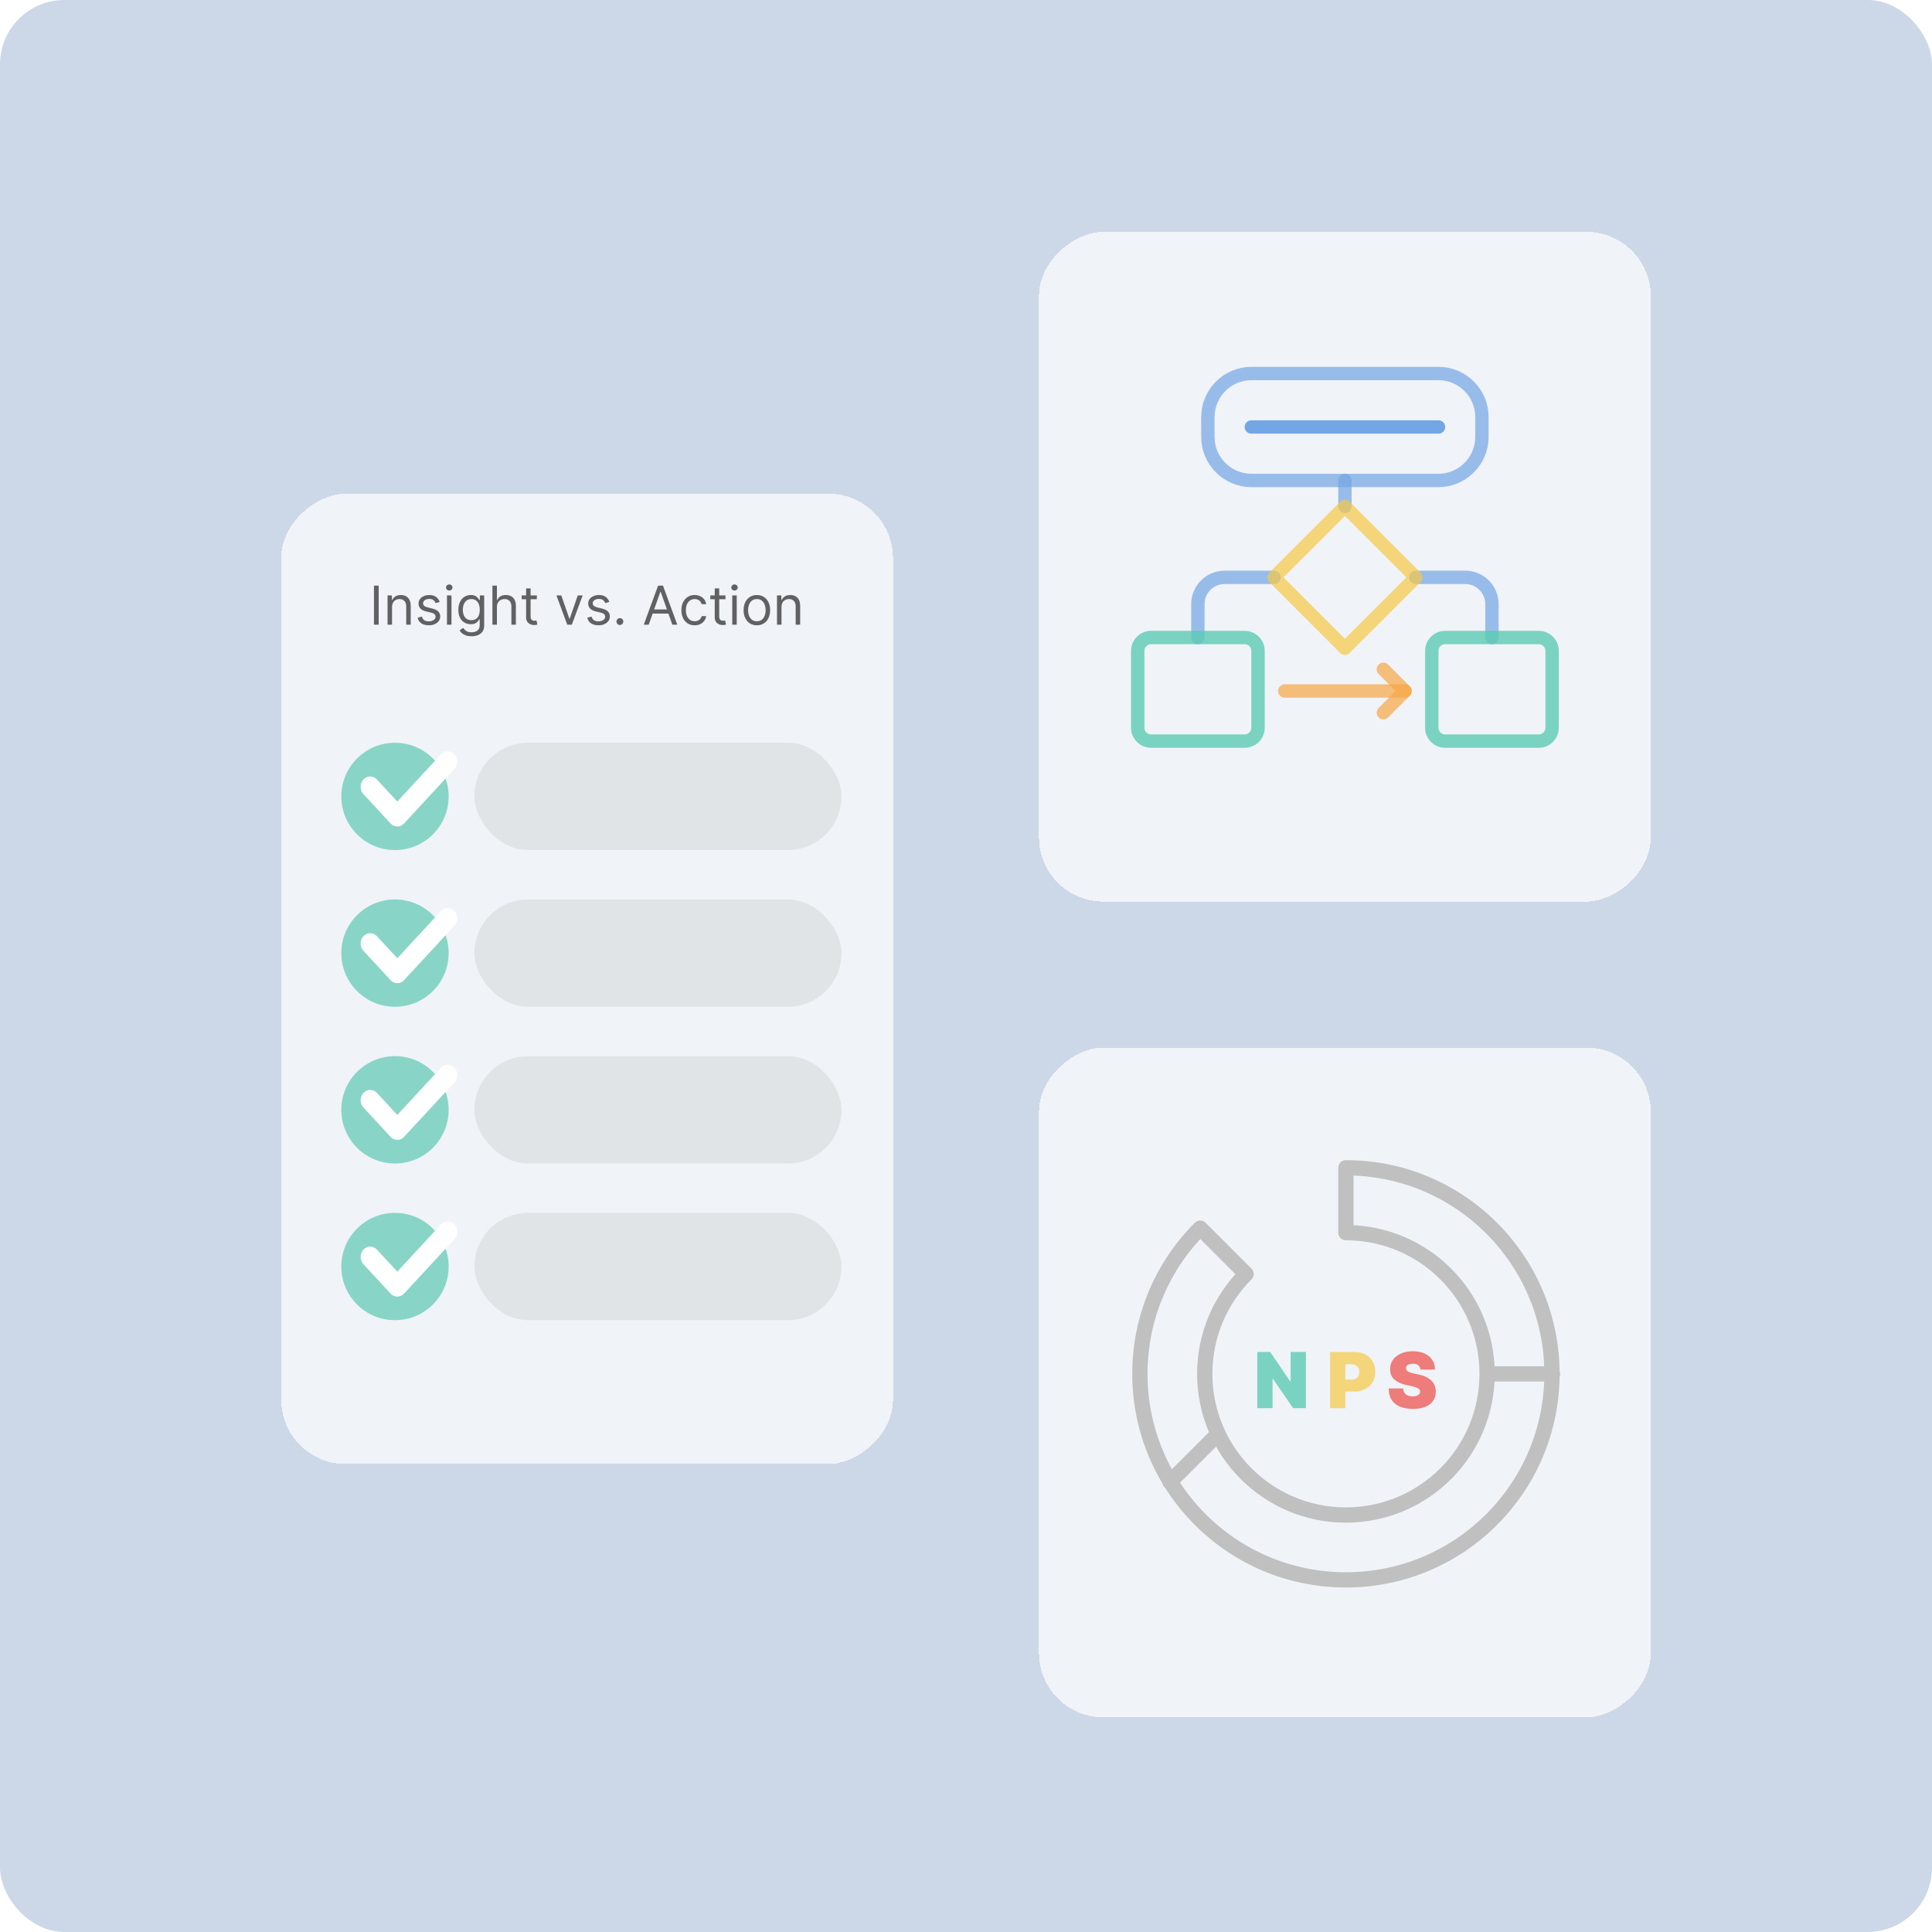 <svg width="900" height="900" viewBox="0 0 900 900" fill="none" xmlns="http://www.w3.org/2000/svg">
<rect width="900" height="900" rx="30" fill="#567EAF" fill-opacity="0.3"/>
<g filter="url(#filter0_d_1067_294)">
<rect x="131" y="678" width="452" height="285" rx="30" transform="rotate(-90 131 678)" fill="white" fill-opacity="0.7" shape-rendering="crispEdges"/>
</g>
<rect x="221" y="346" width="171" height="50" rx="25" fill="#C0C0C0" fill-opacity="0.3"/>
<circle cx="184" cy="371" r="25" fill="#5CCAB2" fill-opacity="0.7"/>
<g filter="url(#filter1_d_1067_294)">
<rect x="484" y="416" width="312" height="285" rx="30" transform="rotate(-90 484 416)" fill="white" fill-opacity="0.7" shape-rendering="crispEdges"/>
</g>
<path d="M654.534 321.885H598.494" stroke="#F7A745" stroke-opacity="0.7" stroke-width="6.227" stroke-miterlimit="10" stroke-linecap="round" stroke-linejoin="round"/>
<path d="M644.416 311.768L654.533 321.885L644.416 332.005" stroke="#F7A745" stroke-opacity="0.7" stroke-width="6.227" stroke-miterlimit="10" stroke-linecap="round" stroke-linejoin="round"/>
<path d="M626.514 223.814V235.936" stroke="#73A6E4" stroke-opacity="0.7" stroke-width="6.227" stroke-miterlimit="10" stroke-linecap="round" stroke-linejoin="round"/>
<path d="M593.495 268.957H570.476C563.599 268.957 558.021 274.534 558.021 281.411V296.981" stroke="#73A6E4" stroke-opacity="0.7" stroke-width="6.227" stroke-miterlimit="10" stroke-linecap="round" stroke-linejoin="round"/>
<path d="M659.539 268.957H682.558C689.435 268.957 695.007 274.534 695.007 281.411V296.981" stroke="#73A6E4" stroke-opacity="0.7" stroke-width="6.227" stroke-miterlimit="10" stroke-linecap="round" stroke-linejoin="round"/>
<path d="M670.102 174H582.924C571.797 174 562.688 183.104 562.688 194.237V203.577C562.688 214.706 571.797 223.814 582.924 223.814H670.102C681.229 223.814 690.339 214.706 690.339 203.577V194.237C690.339 183.104 681.229 174 670.102 174Z" stroke="#73A6E4" stroke-opacity="0.7" stroke-width="6.227" stroke-miterlimit="10" stroke-linecap="round" stroke-linejoin="round"/>
<path d="M670.104 198.904H582.926" stroke="#73A6E4" stroke-width="6.227" stroke-miterlimit="10" stroke-linecap="round" stroke-linejoin="round"/>
<g filter="url(#filter2_d_1067_294)">
<rect x="484" y="796" width="312" height="285" rx="30" transform="rotate(-90 484 796)" fill="white" fill-opacity="0.7" shape-rendering="crispEdges"/>
</g>
<path d="M626.979 544V574.219C663.304 574.219 692.749 603.665 692.749 639.983C692.749 676.31 663.304 705.753 626.979 705.753C590.659 705.753 561.215 676.31 561.215 639.983C561.215 621.822 568.575 605.383 580.477 593.481L559.112 572.112C541.74 589.483 531 613.479 531 639.983C531 692.997 573.972 735.969 626.979 735.969C679.993 735.969 722.965 692.997 722.965 639.983C722.965 586.976 679.993 544 626.979 544Z" stroke="#C0C0C0" stroke-width="7.11" stroke-miterlimit="10" stroke-linecap="round" stroke-linejoin="round"/>
<path d="M693 640H723.215" stroke="#C0C0C0" stroke-width="7.11" stroke-miterlimit="10" stroke-linecap="round" stroke-linejoin="round"/>
<path d="M566.365 669L545 690.363" stroke="#C0C0C0" stroke-width="7.11" stroke-miterlimit="10" stroke-linecap="round" stroke-linejoin="round"/>
<path d="M176.403 272.818V291H174.202V272.818H176.403ZM182.629 282.797V291H180.534V277.364H182.558V279.494H182.736C183.055 278.802 183.54 278.246 184.191 277.825C184.843 277.399 185.683 277.186 186.713 277.186C187.636 277.186 188.444 277.375 189.136 277.754C189.829 278.127 190.368 278.695 190.752 279.459C191.137 280.216 191.329 281.175 191.329 282.335V291H189.234V282.477C189.234 281.406 188.956 280.571 188.4 279.974C187.843 279.37 187.08 279.068 186.109 279.068C185.44 279.068 184.843 279.213 184.316 279.503C183.795 279.793 183.384 280.216 183.082 280.773C182.78 281.329 182.629 282.004 182.629 282.797ZM204.817 280.418L202.935 280.95C202.816 280.637 202.642 280.332 202.411 280.036C202.186 279.734 201.878 279.485 201.488 279.29C201.097 279.095 200.597 278.997 199.987 278.997C199.153 278.997 198.457 279.19 197.901 279.574C197.351 279.953 197.075 280.435 197.075 281.021C197.075 281.542 197.265 281.953 197.644 282.255C198.022 282.557 198.614 282.809 199.419 283.01L201.443 283.507C202.663 283.803 203.571 284.256 204.169 284.865C204.767 285.469 205.066 286.247 205.066 287.2C205.066 287.982 204.841 288.68 204.391 289.295C203.947 289.911 203.325 290.396 202.526 290.751C201.727 291.107 200.798 291.284 199.739 291.284C198.348 291.284 197.197 290.982 196.285 290.379C195.374 289.775 194.797 288.893 194.554 287.733L196.543 287.236C196.732 287.97 197.09 288.52 197.617 288.887C198.15 289.254 198.845 289.438 199.703 289.438C200.68 289.438 201.455 289.23 202.029 288.816C202.609 288.396 202.899 287.893 202.899 287.307C202.899 286.833 202.734 286.437 202.402 286.117C202.071 285.792 201.562 285.549 200.875 285.389L198.602 284.857C197.354 284.561 196.436 284.102 195.85 283.48C195.27 282.853 194.98 282.069 194.98 281.128C194.98 280.358 195.196 279.678 195.628 279.086C196.066 278.494 196.661 278.029 197.413 277.692C198.17 277.355 199.029 277.186 199.987 277.186C201.337 277.186 202.396 277.482 203.166 278.074C203.941 278.666 204.491 279.447 204.817 280.418ZM208.219 291V277.364H210.315V291H208.219ZM209.285 275.091C208.876 275.091 208.524 274.952 208.228 274.674C207.938 274.395 207.793 274.061 207.793 273.67C207.793 273.28 207.938 272.945 208.228 272.667C208.524 272.389 208.876 272.25 209.285 272.25C209.693 272.25 210.042 272.389 210.332 272.667C210.628 272.945 210.776 273.28 210.776 273.67C210.776 274.061 210.628 274.395 210.332 274.674C210.042 274.952 209.693 275.091 209.285 275.091ZM219.656 296.398C218.644 296.398 217.774 296.268 217.046 296.007C216.318 295.753 215.712 295.415 215.226 294.995C214.747 294.581 214.365 294.137 214.081 293.663L215.75 292.491C215.939 292.74 216.179 293.024 216.469 293.344C216.759 293.669 217.156 293.95 217.659 294.187C218.168 294.43 218.834 294.551 219.656 294.551C220.757 294.551 221.666 294.285 222.382 293.752C223.098 293.219 223.456 292.385 223.456 291.249V288.479H223.278C223.125 288.727 222.906 289.035 222.621 289.402C222.343 289.763 221.941 290.086 221.414 290.37C220.893 290.648 220.189 290.787 219.301 290.787C218.2 290.787 217.212 290.527 216.336 290.006C215.466 289.485 214.776 288.727 214.267 287.733C213.764 286.739 213.513 285.531 213.513 284.111C213.513 282.714 213.758 281.498 214.25 280.462C214.741 279.42 215.424 278.615 216.3 278.047C217.176 277.473 218.188 277.186 219.337 277.186C220.224 277.186 220.929 277.334 221.45 277.63C221.976 277.92 222.379 278.251 222.657 278.624C222.941 278.991 223.16 279.293 223.314 279.53H223.527V277.364H225.551V291.391C225.551 292.562 225.285 293.515 224.752 294.249C224.225 294.989 223.515 295.531 222.621 295.874C221.734 296.223 220.745 296.398 219.656 296.398ZM219.585 288.905C220.426 288.905 221.136 288.712 221.716 288.328C222.296 287.943 222.737 287.39 223.039 286.668C223.341 285.946 223.491 285.081 223.491 284.075C223.491 283.093 223.344 282.226 223.048 281.474C222.752 280.722 222.314 280.134 221.734 279.707C221.154 279.281 220.438 279.068 219.585 279.068C218.697 279.068 217.958 279.293 217.366 279.743C216.78 280.193 216.339 280.796 216.043 281.554C215.753 282.312 215.608 283.152 215.608 284.075C215.608 285.022 215.756 285.86 216.052 286.588C216.354 287.31 216.798 287.878 217.384 288.292C217.975 288.701 218.709 288.905 219.585 288.905ZM231.482 282.797V291H229.386V272.818H231.482V279.494H231.659C231.979 278.79 232.458 278.231 233.097 277.816C233.742 277.396 234.601 277.186 235.672 277.186C236.601 277.186 237.415 277.373 238.113 277.745C238.812 278.112 239.353 278.678 239.738 279.441C240.129 280.199 240.324 281.163 240.324 282.335V291H238.229V282.477C238.229 281.394 237.948 280.557 237.385 279.965C236.829 279.367 236.057 279.068 235.068 279.068C234.382 279.068 233.766 279.213 233.222 279.503C232.683 279.793 232.257 280.216 231.943 280.773C231.635 281.329 231.482 282.004 231.482 282.797ZM250.087 277.364V279.139H243.021V277.364H250.087ZM245.08 274.097H247.175V287.094C247.175 287.686 247.261 288.129 247.433 288.425C247.61 288.715 247.835 288.911 248.108 289.011C248.386 289.106 248.679 289.153 248.986 289.153C249.217 289.153 249.407 289.142 249.555 289.118C249.703 289.088 249.821 289.065 249.91 289.047L250.336 290.929C250.194 290.982 249.996 291.036 249.741 291.089C249.487 291.148 249.164 291.178 248.773 291.178C248.181 291.178 247.601 291.05 247.033 290.796C246.471 290.541 246.003 290.154 245.631 289.633C245.264 289.112 245.08 288.455 245.08 287.662V274.097ZM271.421 277.364L266.378 291H264.247L259.205 277.364H261.478L265.242 288.23H265.384L269.148 277.364H271.421ZM283.845 280.418L281.963 280.95C281.845 280.637 281.67 280.332 281.439 280.036C281.214 279.734 280.907 279.485 280.516 279.29C280.125 279.095 279.625 278.997 279.016 278.997C278.181 278.997 277.486 279.19 276.929 279.574C276.379 279.953 276.104 280.435 276.104 281.021C276.104 281.542 276.293 281.953 276.672 282.255C277.051 282.557 277.643 282.809 278.448 283.01L280.472 283.507C281.691 283.803 282.599 284.256 283.197 284.865C283.795 285.469 284.094 286.247 284.094 287.2C284.094 287.982 283.869 288.68 283.419 289.295C282.975 289.911 282.354 290.396 281.555 290.751C280.756 291.107 279.827 291.284 278.767 291.284C277.376 291.284 276.225 290.982 275.314 290.379C274.402 289.775 273.825 288.893 273.582 287.733L275.571 287.236C275.761 287.97 276.119 288.52 276.645 288.887C277.178 289.254 277.873 289.438 278.732 289.438C279.708 289.438 280.484 289.23 281.058 288.816C281.638 288.396 281.928 287.893 281.928 287.307C281.928 286.833 281.762 286.437 281.43 286.117C281.099 285.792 280.59 285.549 279.903 285.389L277.631 284.857C276.382 284.561 275.465 284.102 274.879 283.48C274.299 282.853 274.009 282.069 274.009 281.128C274.009 280.358 274.225 279.678 274.657 279.086C275.095 278.494 275.689 278.029 276.441 277.692C277.199 277.355 278.057 277.186 279.016 277.186C280.365 277.186 281.425 277.482 282.194 278.074C282.969 278.666 283.52 279.447 283.845 280.418ZM288.775 291.142C288.337 291.142 287.961 290.985 287.647 290.672C287.334 290.358 287.177 289.982 287.177 289.544C287.177 289.106 287.334 288.73 287.647 288.417C287.961 288.103 288.337 287.946 288.775 287.946C289.213 287.946 289.588 288.103 289.902 288.417C290.216 288.73 290.373 289.106 290.373 289.544C290.373 289.834 290.299 290.1 290.151 290.343C290.009 290.586 289.816 290.781 289.574 290.929C289.337 291.071 289.071 291.142 288.775 291.142ZM302.194 291H299.885L306.561 272.818H308.834L315.51 291H313.202L307.769 275.695H307.627L302.194 291ZM303.046 283.898H312.35V285.851H303.046V283.898ZM323.598 291.284C322.32 291.284 321.219 290.982 320.295 290.379C319.372 289.775 318.662 288.943 318.165 287.884C317.668 286.824 317.419 285.614 317.419 284.253C317.419 282.868 317.674 281.646 318.183 280.586C318.697 279.521 319.414 278.689 320.331 278.092C321.254 277.488 322.331 277.186 323.562 277.186C324.521 277.186 325.385 277.364 326.155 277.719C326.924 278.074 327.555 278.571 328.046 279.21C328.537 279.849 328.842 280.595 328.96 281.447H326.865C326.705 280.826 326.35 280.276 325.8 279.796C325.255 279.311 324.521 279.068 323.598 279.068C322.781 279.068 322.065 279.281 321.45 279.707C320.84 280.128 320.364 280.722 320.02 281.492C319.683 282.255 319.514 283.152 319.514 284.182C319.514 285.235 319.68 286.153 320.011 286.934C320.349 287.715 320.822 288.322 321.432 288.754C322.047 289.186 322.769 289.402 323.598 289.402C324.143 289.402 324.637 289.307 325.081 289.118C325.525 288.929 325.9 288.656 326.208 288.301C326.516 287.946 326.735 287.52 326.865 287.023H328.96C328.842 287.828 328.549 288.553 328.081 289.198C327.62 289.837 327.007 290.346 326.244 290.725C325.486 291.098 324.604 291.284 323.598 291.284ZM337.953 277.364V279.139H330.887V277.364H337.953ZM332.946 274.097H335.042V287.094C335.042 287.686 335.127 288.129 335.299 288.425C335.477 288.715 335.701 288.911 335.974 289.011C336.252 289.106 336.545 289.153 336.853 289.153C337.083 289.153 337.273 289.142 337.421 289.118C337.569 289.088 337.687 289.065 337.776 289.047L338.202 290.929C338.06 290.982 337.862 291.036 337.607 291.089C337.353 291.148 337.03 291.178 336.64 291.178C336.048 291.178 335.468 291.05 334.9 290.796C334.337 290.541 333.87 290.154 333.497 289.633C333.13 289.112 332.946 288.455 332.946 287.662V274.097ZM341.105 291V277.364H343.2V291H341.105ZM342.17 275.091C341.762 275.091 341.41 274.952 341.114 274.674C340.824 274.395 340.679 274.061 340.679 273.67C340.679 273.28 340.824 272.945 341.114 272.667C341.41 272.389 341.762 272.25 342.17 272.25C342.579 272.25 342.928 272.389 343.218 272.667C343.514 272.945 343.662 273.28 343.662 273.67C343.662 274.061 343.514 274.395 343.218 274.674C342.928 274.952 342.579 275.091 342.17 275.091ZM352.578 291.284C351.346 291.284 350.266 290.991 349.337 290.405C348.414 289.819 347.692 289 347.171 287.946C346.656 286.893 346.399 285.661 346.399 284.253C346.399 282.832 346.656 281.592 347.171 280.533C347.692 279.474 348.414 278.651 349.337 278.065C350.266 277.479 351.346 277.186 352.578 277.186C353.809 277.186 354.886 277.479 355.809 278.065C356.738 278.651 357.46 279.474 357.975 280.533C358.496 281.592 358.756 282.832 358.756 284.253C358.756 285.661 358.496 286.893 357.975 287.946C357.46 289 356.738 289.819 355.809 290.405C354.886 290.991 353.809 291.284 352.578 291.284ZM352.578 289.402C353.513 289.402 354.282 289.162 354.886 288.683C355.489 288.203 355.936 287.573 356.226 286.792C356.516 286.011 356.661 285.164 356.661 284.253C356.661 283.341 356.516 282.492 356.226 281.705C355.936 280.918 355.489 280.281 354.886 279.796C354.282 279.311 353.513 279.068 352.578 279.068C351.642 279.068 350.873 279.311 350.269 279.796C349.666 280.281 349.219 280.918 348.929 281.705C348.639 282.492 348.494 283.341 348.494 284.253C348.494 285.164 348.639 286.011 348.929 286.792C349.219 287.573 349.666 288.203 350.269 288.683C350.873 289.162 351.642 289.402 352.578 289.402ZM364.05 282.797V291H361.955V277.364H363.979V279.494H364.156C364.476 278.802 364.961 278.246 365.612 277.825C366.263 277.399 367.104 277.186 368.134 277.186C369.057 277.186 369.865 277.375 370.557 277.754C371.25 278.127 371.788 278.695 372.173 279.459C372.558 280.216 372.75 281.175 372.75 282.335V291H370.655V282.477C370.655 281.406 370.377 280.571 369.82 279.974C369.264 279.37 368.501 279.068 367.53 279.068C366.861 279.068 366.263 279.213 365.737 279.503C365.216 279.793 364.805 280.216 364.503 280.773C364.201 281.329 364.05 282.004 364.05 282.797Z" fill="black" fill-opacity="0.6"/>
<path d="M608.341 629.818V656H602.409L592.949 642.244H592.795V656H585.688V629.818H591.722L601.028 643.523H601.233V629.818H608.341Z" fill="#5CCAB2" fill-opacity="0.8"/>
<path d="M619.623 656V629.818H630.924C632.867 629.818 634.568 630.202 636.025 630.969C637.482 631.736 638.616 632.814 639.426 634.203C640.235 635.592 640.64 637.216 640.64 639.074C640.64 640.949 640.223 642.572 639.387 643.945C638.561 645.317 637.397 646.374 635.897 647.115C634.406 647.857 632.663 648.227 630.669 648.227H623.919V642.705H629.237C630.072 642.705 630.784 642.56 631.372 642.27C631.968 641.972 632.424 641.55 632.74 641.004C633.063 640.459 633.225 639.815 633.225 639.074C633.225 638.324 633.063 637.685 632.74 637.156C632.424 636.619 631.968 636.21 631.372 635.929C630.784 635.639 630.072 635.494 629.237 635.494H626.731V656H619.623Z" fill="#F7C945" fill-opacity="0.7"/>
<path d="M661.682 638C661.614 637.148 661.294 636.483 660.723 636.006C660.16 635.528 659.304 635.29 658.153 635.29C657.42 635.29 656.82 635.379 656.351 635.558C655.891 635.729 655.55 635.963 655.328 636.261C655.106 636.56 654.991 636.901 654.983 637.284C654.966 637.599 655.021 637.885 655.149 638.141C655.285 638.388 655.499 638.614 655.788 638.818C656.078 639.014 656.449 639.193 656.901 639.355C657.352 639.517 657.889 639.662 658.511 639.79L660.659 640.25C662.108 640.557 663.348 640.962 664.379 641.464C665.41 641.967 666.254 642.56 666.91 643.241C667.567 643.915 668.048 644.673 668.355 645.517C668.67 646.361 668.832 647.281 668.841 648.278C668.832 650 668.402 651.457 667.55 652.651C666.697 653.844 665.479 654.751 663.893 655.374C662.317 655.996 660.42 656.307 658.204 656.307C655.929 656.307 653.943 655.97 652.247 655.297C650.56 654.624 649.247 653.588 648.31 652.19C647.381 650.784 646.912 648.986 646.903 646.795H653.653C653.696 647.597 653.896 648.27 654.254 648.815C654.612 649.361 655.115 649.774 655.763 650.055C656.419 650.337 657.199 650.477 658.102 650.477C658.861 650.477 659.496 650.384 660.007 650.196C660.518 650.009 660.906 649.749 661.17 649.416C661.435 649.084 661.571 648.705 661.579 648.278C661.571 647.878 661.439 647.528 661.183 647.23C660.936 646.923 660.527 646.651 659.956 646.412C659.385 646.165 658.614 645.935 657.642 645.722L655.034 645.159C652.716 644.656 650.888 643.817 649.55 642.641C648.22 641.456 647.56 639.841 647.568 637.795C647.56 636.134 648.003 634.68 648.898 633.436C649.801 632.183 651.05 631.207 652.643 630.509C654.246 629.81 656.082 629.46 658.153 629.46C660.267 629.46 662.095 629.814 663.638 630.521C665.18 631.229 666.369 632.226 667.204 633.513C668.048 634.791 668.474 636.287 668.483 638H661.682Z" fill="#ED4B45" fill-opacity="0.7"/>
<path d="M185.084 385C183.946 385 182.809 384.53 181.94 383.591L169.302 369.923C167.566 368.045 167.566 365.001 169.302 363.123C171.039 361.245 173.854 361.245 175.591 363.123L185.084 373.39L205.409 351.409C207.146 349.53 209.961 349.53 211.698 351.409C213.434 353.286 213.434 356.331 211.698 358.209L188.229 383.591C187.36 384.53 186.222 385 185.084 385Z" fill="white"/>
<rect x="221" y="419" width="171" height="50" rx="25" fill="#C0C0C0" fill-opacity="0.3"/>
<circle cx="184" cy="444" r="25" fill="#5CCAB2" fill-opacity="0.7"/>
<path d="M185.084 458C183.946 458 182.809 457.53 181.94 456.591L169.302 442.923C167.566 441.045 167.566 438.001 169.302 436.123C171.039 434.245 173.854 434.245 175.591 436.123L185.084 446.39L205.409 424.409C207.146 422.53 209.961 422.53 211.698 424.409C213.434 426.286 213.434 429.331 211.698 431.209L188.229 456.591C187.36 457.53 186.222 458 185.084 458Z" fill="white"/>
<rect x="221" y="492" width="171" height="50" rx="25" fill="#C0C0C0" fill-opacity="0.3"/>
<circle cx="184" cy="517" r="25" fill="#5CCAB2" fill-opacity="0.7"/>
<path d="M185.084 531C183.946 531 182.809 530.53 181.94 529.591L169.302 515.923C167.566 514.045 167.566 511.001 169.302 509.123C171.039 507.245 173.854 507.245 175.591 509.123L185.084 519.39L205.409 497.409C207.146 495.53 209.961 495.53 211.698 497.409C213.434 499.286 213.434 502.331 211.698 504.209L188.229 529.591C187.36 530.53 186.222 531 185.084 531Z" fill="white"/>
<rect x="221" y="565" width="171" height="50" rx="25" fill="#C0C0C0" fill-opacity="0.3"/>
<circle cx="184" cy="590" r="25" fill="#5CCAB2" fill-opacity="0.7"/>
<path d="M185.084 604C183.946 604 182.809 603.53 181.94 602.591L169.302 588.923C167.566 587.045 167.566 584.001 169.302 582.123C171.039 580.245 173.854 580.245 175.591 582.123L185.084 592.39L205.409 570.409C207.146 568.53 209.961 568.53 211.698 570.409C213.434 572.286 213.434 575.331 211.698 577.209L188.229 602.591C187.36 603.53 186.222 604 185.084 604Z" fill="white"/>
<path d="M626.513 301.981L593.494 268.957L626.513 235.936L659.539 268.957L626.513 301.981Z" stroke="#F7C945" stroke-opacity="0.7" stroke-width="6.227" stroke-miterlimit="10" stroke-linecap="round" stroke-linejoin="round"/>
<path d="M579.814 345.236H536.226C532.787 345.236 530 342.451 530 339.012V303.205C530 299.766 532.787 296.981 536.226 296.981H579.814C583.252 296.981 586.039 299.766 586.039 303.205V339.012C586.039 342.451 583.252 345.236 579.814 345.236Z" stroke="#5CCAB2" stroke-opacity="0.8" stroke-width="6.227" stroke-miterlimit="10" stroke-linecap="round" stroke-linejoin="round"/>
<path d="M716.802 345.236H673.217C669.779 345.236 666.988 342.451 666.988 339.012V303.205C666.988 299.766 669.779 296.981 673.217 296.981H716.802C720.241 296.981 723.031 299.766 723.031 303.205V339.012C723.031 342.451 720.241 345.236 716.802 345.236Z" stroke="#5CCAB2" stroke-opacity="0.8" stroke-width="6.227" stroke-miterlimit="10" stroke-linecap="round" stroke-linejoin="round"/>
<defs>
<filter id="filter0_d_1067_294" x="127" y="226" width="293" height="460" filterUnits="userSpaceOnUse" color-interpolation-filters="sRGB">
<feFlood flood-opacity="0" result="BackgroundImageFix"/>
<feColorMatrix in="SourceAlpha" type="matrix" values="0 0 0 0 0 0 0 0 0 0 0 0 0 0 0 0 0 0 127 0" result="hardAlpha"/>
<feOffset dy="4"/>
<feGaussianBlur stdDeviation="2"/>
<feComposite in2="hardAlpha" operator="out"/>
<feColorMatrix type="matrix" values="0 0 0 0 0 0 0 0 0 0 0 0 0 0 0 0 0 0 0.25 0"/>
<feBlend mode="normal" in2="BackgroundImageFix" result="effect1_dropShadow_1067_294"/>
<feBlend mode="normal" in="SourceGraphic" in2="effect1_dropShadow_1067_294" result="shape"/>
</filter>
<filter id="filter1_d_1067_294" x="480" y="104" width="293" height="320" filterUnits="userSpaceOnUse" color-interpolation-filters="sRGB">
<feFlood flood-opacity="0" result="BackgroundImageFix"/>
<feColorMatrix in="SourceAlpha" type="matrix" values="0 0 0 0 0 0 0 0 0 0 0 0 0 0 0 0 0 0 127 0" result="hardAlpha"/>
<feOffset dy="4"/>
<feGaussianBlur stdDeviation="2"/>
<feComposite in2="hardAlpha" operator="out"/>
<feColorMatrix type="matrix" values="0 0 0 0 0 0 0 0 0 0 0 0 0 0 0 0 0 0 0.25 0"/>
<feBlend mode="normal" in2="BackgroundImageFix" result="effect1_dropShadow_1067_294"/>
<feBlend mode="normal" in="SourceGraphic" in2="effect1_dropShadow_1067_294" result="shape"/>
</filter>
<filter id="filter2_d_1067_294" x="480" y="484" width="293" height="320" filterUnits="userSpaceOnUse" color-interpolation-filters="sRGB">
<feFlood flood-opacity="0" result="BackgroundImageFix"/>
<feColorMatrix in="SourceAlpha" type="matrix" values="0 0 0 0 0 0 0 0 0 0 0 0 0 0 0 0 0 0 127 0" result="hardAlpha"/>
<feOffset dy="4"/>
<feGaussianBlur stdDeviation="2"/>
<feComposite in2="hardAlpha" operator="out"/>
<feColorMatrix type="matrix" values="0 0 0 0 0 0 0 0 0 0 0 0 0 0 0 0 0 0 0.25 0"/>
<feBlend mode="normal" in2="BackgroundImageFix" result="effect1_dropShadow_1067_294"/>
<feBlend mode="normal" in="SourceGraphic" in2="effect1_dropShadow_1067_294" result="shape"/>
</filter>
</defs>
</svg>
